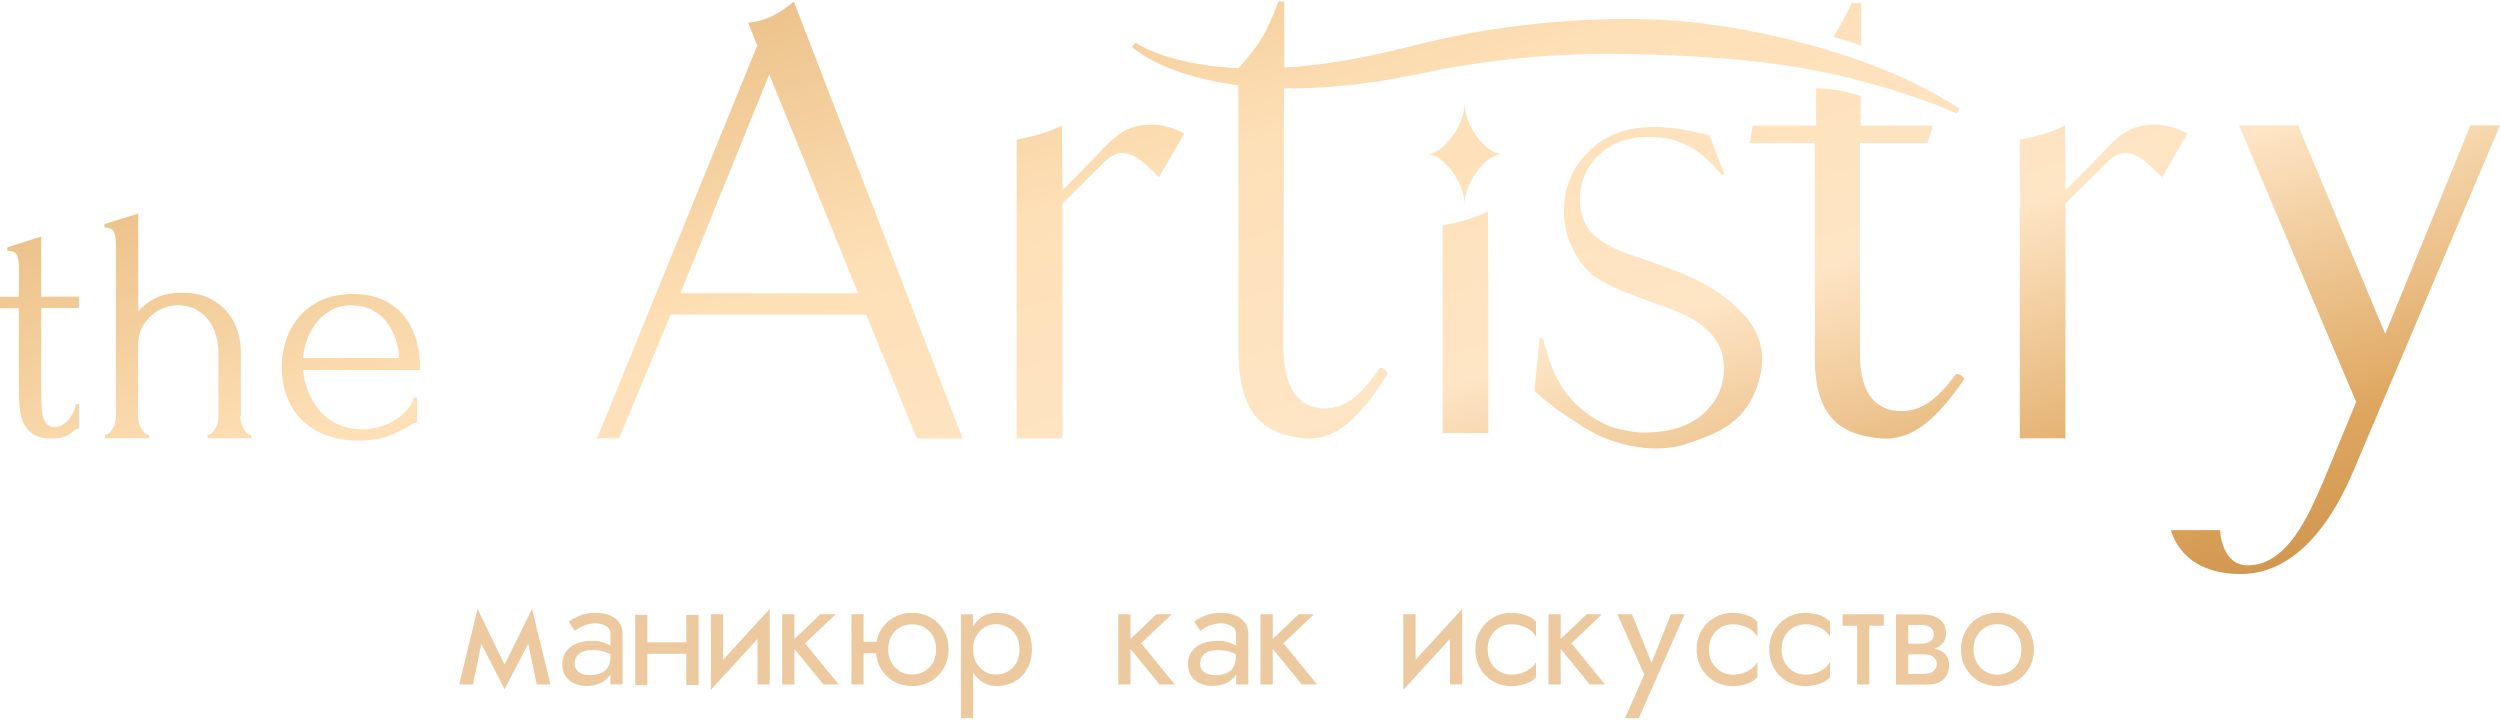 <svg width="802" height="231" viewBox="0 0 802 231" fill="none" xmlns="http://www.w3.org/2000/svg">
<path fill-rule="evenodd" clip-rule="evenodd" d="M628.629 34.81L627.767 36.399C617.426 31.928 606.754 28.484 595.983 25.702C590.58 24.278 585.145 23.119 579.643 22.125C577.559 21.719 575.435 21.39 573.333 21.065L573.329 21.064L573.327 21.064C572.69 20.966 572.055 20.867 571.423 20.767C570.758 20.679 570.093 20.589 569.427 20.499C567.34 20.217 565.248 19.933 563.138 19.707C557.603 19.078 552.068 18.648 546.533 18.317C540.998 17.952 535.463 17.687 529.928 17.522C518.858 17.157 507.755 17.191 496.685 17.919C485.615 18.681 474.612 20.039 463.675 22.026C461.452 22.401 459.251 22.862 457.054 23.322L457.052 23.322C456.53 23.432 456.009 23.541 455.488 23.649L451.279 24.477C449.854 24.775 448.462 25.04 447.037 25.271L442.794 26L438.519 26.596C437.094 26.795 435.669 26.96 434.243 27.126C432.818 27.292 431.393 27.457 429.935 27.557C424.201 28.12 418.434 28.418 412.634 28.318H411.905L411.739 111.314C411.739 125.323 417.241 131.02 424.963 131.02C431.062 131.02 436.133 127.575 442.463 118.236C443.059 117.408 445.479 119.229 445.114 120.057C436.563 133.47 428.775 141.617 418.268 140.591C405.077 139.299 397.289 132.642 397.289 112.341V37.194L397.255 27.358C396.708 27.3 396.161 27.218 395.592 27.132L395.333 27.093C389.599 26.232 383.932 25.006 378.463 23.119C375.712 22.158 373.028 21.099 370.443 19.774C369.15 19.111 367.891 18.416 366.664 17.654C365.438 16.892 364.245 16.098 363.085 15.071L364.245 13.68C365.305 14.375 366.565 15.038 367.791 15.634C369.051 16.197 370.31 16.727 371.603 17.191C374.188 18.151 376.839 18.913 379.524 19.542C382.208 20.171 384.926 20.635 387.677 21.032C390.395 21.397 393.179 21.662 395.93 21.794C396.162 21.794 396.394 21.811 396.626 21.827C396.858 21.844 397.09 21.86 397.322 21.86C404.182 14.144 406.038 11.097 410.115 0.499H412.004V21.695C417.672 21.363 423.339 20.668 428.974 19.807C434.442 18.946 439.878 17.886 445.28 16.594C446.639 16.296 447.998 15.965 449.324 15.634L453.367 14.64C454.258 14.428 455.149 14.21 456.042 13.991L456.043 13.99C457.937 13.525 459.837 13.059 461.752 12.653C467.354 11.395 473.021 10.335 478.688 9.441C484.389 8.58 490.09 7.884 495.824 7.321C501.557 6.824 507.291 6.394 513.058 6.228C518.825 6.03 524.592 5.996 530.326 6.228C533.209 6.328 536.093 6.526 538.943 6.758C539.774 6.845 540.607 6.926 541.442 7.008L541.443 7.008C543.472 7.205 545.508 7.404 547.527 7.685C550.377 8.05 553.228 8.48 556.078 8.944C556.841 9.087 557.606 9.228 558.372 9.37L558.375 9.37C560.438 9.751 562.509 10.132 564.563 10.567C566.803 11.015 569.044 11.525 571.268 12.032L571.288 12.037L571.295 12.038L571.297 12.039C571.86 12.167 572.421 12.295 572.981 12.421L573.538 12.56L573.539 12.561C576.141 13.21 578.766 13.865 581.333 14.607C586.868 16.164 592.337 17.853 597.739 19.807C608.511 23.715 618.984 28.583 628.562 34.777L628.629 34.81ZM254.673 0.532C247.804 6.056 244.583 6.58 240.199 7.293L240.023 7.321L242.94 14.607L191.535 140.624H198.594L215.166 100.915H215.63H277.873L294.146 140.657H308.829L254.673 0.532ZM218.281 94.059L246.785 23.847L275.288 94.059H218.281ZM369.481 40.009C361.169 40.009 358.009 43.326 351.336 50.331C349.788 51.956 348.051 53.78 346.016 55.807L340.812 61.007C340.812 61.007 340.746 40.44 340.613 40.208C337.167 42.261 331.433 43.752 326.13 44.812V140.624H340.812V65.279L354.567 51.7C356.423 49.846 358.279 49.084 360.135 49.084C363.98 49.084 367.632 52.701 371.124 56.159L371.304 56.337C371.387 56.419 371.477 56.502 371.568 56.584L371.569 56.585C371.66 56.668 371.752 56.751 371.834 56.834L379.921 42.824C376.806 41.036 372.63 39.976 369.448 39.976L369.481 40.009ZM673.157 50.331C679.83 43.326 682.99 40.009 691.302 40.009L691.203 39.976C694.418 39.976 698.594 41.036 701.709 42.824L693.622 56.834C693.579 56.79 693.533 56.746 693.486 56.703C693.459 56.678 693.431 56.653 693.404 56.627L693.357 56.585L693.355 56.584C693.265 56.501 693.174 56.419 693.092 56.337L692.912 56.159C689.42 52.701 685.768 49.084 681.923 49.084C680.067 49.084 678.211 49.846 676.355 51.7L662.6 65.279V140.624H647.951V44.812C653.254 43.752 658.988 42.261 662.435 40.208C662.567 40.44 662.633 61.007 662.633 61.007L667.837 55.807C669.867 53.785 671.601 51.964 673.147 50.342L673.15 50.339L673.155 50.333L673.157 50.331ZM603.173 140.624C613.713 141.551 621.469 134.1 630.019 121.812C630.417 121.084 627.998 119.395 627.368 120.157C621.071 128.701 616 131.881 609.901 131.881C602.179 131.881 596.677 126.681 596.677 113.831V45.904H618.32L620.043 40.307H596.876V30.769L596.699 30.714C593.82 29.82 589.606 28.512 582.625 28.285V40.307H562.275L561.28 45.904H582.194V114.758C582.194 133.371 589.982 139.432 603.173 140.624ZM597.076 0.995V14.773C594.267 13.482 592.124 12.928 589.559 12.265C589.098 12.146 588.622 12.023 588.127 11.892C589.386 9.971 593.33 2.949 593.993 0.995C593.993 0.995 593.993 0.962 594.06 0.929H597.042V0.995H597.076ZM462.812 138.935H477.461C477.461 128.602 477.428 67.829 477.395 67.73C473.915 69.783 468.115 71.306 462.812 72.333V138.935ZM792.521 40.208L765.178 107.108L737.238 40.208H718.28L755.864 128.966L745.623 153.673C745.461 154.047 745.296 154.429 745.128 154.817L745.106 154.866C740.447 165.641 733.649 181.36 721.064 181.36C715.131 181.36 712.679 175.829 712.182 170.066H696.439C696.803 171.491 697.4 172.815 698.162 174.14C700.78 178.578 706.348 184.142 718.81 184.142C732.399 184.142 745.259 174.14 755.102 150.791L802 40.208H792.521ZM562.208 127.476C564.594 122.64 566.815 114.924 563.898 107.936L563.964 107.969C559.117 96.432 544.234 89.741 542.556 88.987C542.491 88.957 542.445 88.937 542.421 88.926C538.676 87.17 531.782 84.62 521.707 81.242C521.475 81.176 521.243 81.11 521.044 81.01C515.277 78.692 511.466 76.175 509.643 73.492C507.753 70.777 506.825 67.564 506.825 63.921C506.825 58.39 508.814 53.687 512.824 49.779C516.835 45.871 522.237 43.917 529.065 43.917C533.141 43.917 536.754 44.613 540.002 46.037C543.25 47.461 546.1 49.481 548.619 52.098C551.105 54.714 552.364 56.072 552.364 56.072L553.193 55.939L548.453 43.487C548.255 43.487 548.089 43.454 547.89 43.354C547.459 43.122 545.305 42.626 541.394 41.864C537.516 41.102 533.904 40.705 530.556 40.705C521.939 40.705 514.979 43.321 509.676 48.554C504.34 53.787 501.688 60.245 501.688 67.962C501.688 72.168 502.716 76.307 504.804 80.315C506.859 84.355 509.444 87.369 512.559 89.389C515.642 91.409 521.011 93.761 528.634 96.444C536.29 99.06 541.526 101.312 544.277 103.134C547.028 104.955 549.183 107.075 550.707 109.492C552.265 111.91 553.027 114.858 553.027 118.269C553.027 123.899 550.807 128.734 546.398 132.742C541.99 136.749 535.528 138.769 527.043 138.769C524.723 138.769 518.293 137.776 514.912 136.12C510.206 133.801 506.395 130.887 503.478 127.376C502.55 126.25 501.721 125.124 500.959 123.899C500.031 122.508 499.236 121.051 498.573 119.494C497.976 118.203 497.446 116.845 497.015 115.421C495.623 110.983 494.96 108.631 494.96 108.631L493.933 108.3L492.242 125.422C492.317 125.465 492.639 125.744 493.157 126.194L493.158 126.195L493.159 126.196L493.159 126.196C494.251 127.144 496.214 128.848 498.573 130.688C498.871 130.92 507.488 137.014 511.366 138.935C513.918 140.226 516.437 141.22 518.923 141.949C526.181 144.168 534.135 144.631 540.93 142.412C550.077 139.398 557.767 136.385 562.208 127.476ZM482.068 49.448C478.986 49.448 476.103 51.965 473.915 54.88C471.761 57.794 469.839 61.669 469.839 65.809C469.839 61.702 467.949 57.827 465.762 54.88C463.574 51.998 460.691 49.448 457.609 49.448C459.133 49.448 460.658 48.786 462.017 47.792C463.376 46.799 464.668 45.408 465.762 43.95C467.949 41.036 469.839 37.161 469.839 33.054C469.839 37.161 471.728 41.036 473.915 43.95C475.009 45.408 476.268 46.799 477.66 47.792C479.052 48.786 480.544 49.448 482.068 49.448ZM13.224 98.828V124.926C13.224 126.813 13.257 128.503 13.324 130.026C13.39 131.549 13.589 132.808 13.854 133.835C14.152 134.861 14.583 135.623 15.146 136.153C15.71 136.683 16.505 136.981 17.533 136.981C19.057 136.981 20.483 136.252 21.808 134.828C23.134 133.371 23.996 131.649 24.36 129.629H25.322V137.544C24.659 137.544 24.128 137.776 23.697 138.206C23.134 138.703 22.305 139.266 21.245 139.829C20.184 140.392 18.627 140.69 16.538 140.69C13.92 140.69 11.898 140.193 10.473 139.167C9.015 138.14 7.988 136.815 7.325 135.159C6.662 133.503 6.297 131.649 6.198 129.629C6.098 127.608 6.032 125.555 6.032 123.468V98.861H0V95.185H6.065V85.547C6.065 84.322 5.899 83.196 5.568 82.136C5.237 81.076 4.176 80.513 2.353 80.447V79.354L13.191 75.877V95.152H25.322V98.828H13.224ZM77.092 133.57C77.092 134.166 77.158 134.795 77.324 135.457C77.457 136.153 77.689 136.782 78.02 137.345C78.351 137.941 78.716 138.438 79.114 138.869C79.511 139.299 80.009 139.531 80.572 139.531V140.624H66.586V139.531C67.083 139.531 67.547 139.299 68.011 138.869C68.442 138.438 68.839 137.941 69.138 137.345C69.469 136.782 69.701 136.12 69.834 135.457C69.966 134.762 70.066 134.133 70.066 133.57V113.4C70.066 110.784 69.701 108.532 68.972 106.578C68.243 104.624 67.282 103.001 66.055 101.709C64.829 100.418 63.437 99.457 61.879 98.828C60.322 98.232 58.764 97.901 57.173 97.901C55.582 97.901 54.024 98.199 52.467 98.828C50.909 99.457 49.55 100.285 48.357 101.378C47.164 102.471 46.203 103.796 45.44 105.319C44.678 106.876 44.313 108.598 44.313 110.453V133.537C44.313 134.133 44.38 134.762 44.545 135.424C44.678 136.12 44.91 136.749 45.241 137.312C45.573 137.908 45.937 138.405 46.335 138.836C46.733 139.266 47.23 139.498 47.793 139.498V140.591H33.707V139.498C34.205 139.498 34.669 139.266 35.133 138.836C35.563 138.405 35.961 137.908 36.26 137.312C36.591 136.749 36.823 136.087 36.956 135.424C37.088 134.729 37.188 134.1 37.188 133.537V78.162C37.188 76.937 37.022 75.778 36.657 74.685C36.293 73.592 35.232 73.029 33.509 72.962V71.87L44.346 68.525V99.855C44.844 99.292 45.506 98.629 46.302 97.967C47.097 97.272 48.059 96.642 49.185 96.013C50.312 95.384 51.605 94.887 53.096 94.49C54.588 94.092 56.344 93.893 58.366 93.893C61.747 93.893 64.663 94.457 67.05 95.616C69.436 96.775 71.391 98.265 72.916 100.12C74.441 101.974 75.534 103.995 76.23 106.18C76.926 108.399 77.258 110.519 77.258 112.639V133.537L77.092 133.57ZM99.032 125.952C98.071 123.667 97.475 121.249 97.176 118.732V118.699H134.794C134.794 115.189 134.363 111.91 133.501 108.962C132.64 106.015 131.314 103.432 129.557 101.279C127.768 99.093 125.547 97.404 122.829 96.179C120.111 94.953 116.963 94.324 113.35 94.324C109.307 94.324 105.827 95.019 102.943 96.377C100.06 97.735 97.707 99.524 95.851 101.743C94.028 103.928 92.636 106.412 91.741 109.161C90.846 111.91 90.382 114.593 90.382 117.275C90.382 121.448 91.078 125.058 92.404 128.105C93.729 131.152 95.519 133.636 97.773 135.59C100.027 137.544 102.612 139.001 105.528 139.928C108.478 140.889 111.561 141.353 114.809 141.353C118.852 141.353 122.1 140.856 124.553 139.895C127.005 138.935 128.961 138.008 130.419 137.146C131.148 136.716 131.778 136.352 132.308 136.054C132.838 135.755 133.336 135.623 133.766 135.623V127.509H132.805C132.374 129.099 131.546 130.523 130.353 131.781C129.16 133.073 127.801 134.133 126.276 134.994C124.752 135.888 123.094 136.55 121.338 137.014C119.581 137.478 117.891 137.709 116.3 137.709C113.317 137.709 110.732 137.213 108.478 136.153C106.224 135.093 104.335 133.702 102.778 131.98C101.22 130.225 99.96 128.238 99.032 125.952ZM106.324 99.457C108.18 98.431 110.367 97.934 112.886 97.934L112.853 97.967C115.306 97.967 117.46 98.464 119.349 99.424C121.238 100.385 122.796 101.676 124.022 103.266C125.249 104.856 126.21 106.677 126.906 108.697C127.569 110.718 127.966 112.771 128.033 114.858H97.143C97.375 112.837 97.839 110.817 98.568 108.797C99.297 106.777 100.325 104.955 101.618 103.365C102.91 101.776 104.468 100.484 106.324 99.457Z" fill="url(#paint0_linear_118_354)"/>
<path d="M176.587 219.579H172.179L169.461 206.497L161.872 221.102L154.414 206.53L151.73 219.579H147.322L153.188 195.336L161.872 213.22L170.688 195.336L176.587 219.579Z" fill="#ECC99F"/>
<path d="M198.661 199.708C197.932 198.681 196.905 197.919 195.645 197.389C194.353 196.859 192.828 196.595 191.105 196.595C189.083 196.595 187.36 196.893 185.901 197.522C184.476 198.151 183.316 198.78 182.454 199.377L184.377 202.357C184.741 202.092 185.238 201.794 185.868 201.397C186.498 201.032 187.26 200.701 188.155 200.403C189.017 200.138 190.011 199.973 191.105 199.973C192.331 199.973 193.458 200.271 194.419 200.834C195.38 201.397 195.844 202.258 195.844 203.417V207.159C195.281 206.795 194.552 206.431 193.723 206.133C192.696 205.768 191.469 205.57 190.011 205.57C188.056 205.57 186.365 205.868 184.907 206.464C183.482 207.06 182.355 207.921 181.593 209.047C180.797 210.14 180.399 211.498 180.399 213.088C180.399 214.677 180.764 215.903 181.46 216.929C182.156 217.956 183.084 218.751 184.277 219.248C185.47 219.778 186.763 220.043 188.155 220.043C189.713 220.043 191.138 219.778 192.397 219.248C193.657 218.718 194.684 217.923 195.446 216.896C195.579 216.731 195.712 216.532 195.811 216.333V219.546H199.722V203.384C199.722 201.927 199.357 200.668 198.628 199.675L198.661 199.708ZM194.982 214.147C194.419 215.009 193.624 215.605 192.596 216.002C191.569 216.4 190.409 216.598 189.116 216.598C188.221 216.598 187.426 216.466 186.73 216.168C186.001 215.903 185.437 215.472 185.006 214.942C184.575 214.412 184.377 213.75 184.377 212.955C184.377 212.028 184.575 211.266 185.006 210.604C185.437 209.941 186.067 209.445 186.929 209.08C187.79 208.716 188.884 208.55 190.177 208.55C191.602 208.55 192.894 208.749 194.054 209.113C194.651 209.312 195.214 209.544 195.811 209.875V210.769C195.811 212.16 195.546 213.286 194.949 214.147H194.982Z" fill="#ECC99F"/>
<path d="M224.114 197.257V219.778H220.17V209.743H207.675V219.778H203.764V197.257H207.675V206.066H220.17V197.257H224.114Z" fill="#ECC99F"/>
<path d="M246.918 195.336V219.579H243.007V204.974L228.059 221.301V197.058H231.97V211.664L246.918 195.336Z" fill="#ECC99F"/>
<path d="M269.058 219.579H264.152L254.839 208.153V219.579H250.928V197.058H254.839V204.974L263.158 197.058H268.063L258.253 206.365L269.058 219.579Z" fill="#ECC99F"/>
<path d="M302.763 202.258C301.736 200.503 300.344 199.112 298.587 198.118C296.831 197.091 294.842 196.595 292.622 196.595C290.401 196.595 288.479 197.091 286.689 198.118C284.932 199.112 283.54 200.503 282.513 202.258C281.883 203.351 281.419 204.576 281.187 205.868H277.044V197.058H273.133V219.579H277.044V209.544H281.021C281.187 211.299 281.651 212.922 282.513 214.379C283.54 216.168 284.932 217.559 286.689 218.552C288.445 219.579 290.434 220.076 292.622 220.076C294.809 220.076 296.831 219.579 298.587 218.552C300.344 217.559 301.736 216.135 302.763 214.379C303.791 212.624 304.288 210.604 304.288 208.319C304.288 206.033 303.791 204.013 302.763 202.225V202.258ZM299.316 212.492C298.654 213.684 297.726 214.644 296.566 215.34C295.406 216.035 294.08 216.4 292.622 216.4C291.163 216.4 289.837 216.068 288.677 215.34C287.517 214.644 286.589 213.684 285.927 212.492C285.264 211.266 284.932 209.908 284.932 208.319C284.932 206.729 285.264 205.371 285.927 204.146C286.589 202.92 287.517 201.96 288.677 201.297C289.837 200.602 291.13 200.271 292.622 200.271C294.113 200.271 295.406 200.602 296.566 201.297C297.726 201.993 298.654 202.92 299.316 204.146C299.979 205.371 300.311 206.762 300.311 208.319C300.311 209.875 299.979 211.266 299.316 212.492Z" fill="#ECC99F"/>
<path d="M329.511 202.026C328.484 200.271 327.158 198.946 325.468 197.986C323.778 197.025 321.922 196.561 319.867 196.561C318.011 196.561 316.354 197.025 314.928 197.986C313.835 198.714 312.907 199.708 312.178 200.933V197.058H308.267V230.376H312.178V215.671C312.907 216.929 313.835 217.923 314.928 218.652C316.354 219.612 317.978 220.076 319.867 220.076C321.922 220.076 323.778 219.612 325.468 218.652C327.158 217.724 328.484 216.366 329.511 214.578C330.506 212.823 331.036 210.736 331.036 208.319C331.036 205.901 330.539 203.781 329.511 202.026ZM325.998 212.723C325.302 213.916 324.374 214.843 323.214 215.472C322.054 216.101 320.762 216.4 319.37 216.4C318.243 216.4 317.116 216.101 315.989 215.472C314.895 214.843 313.967 213.949 313.238 212.723C312.509 211.531 312.178 210.041 312.178 208.319C312.178 206.596 312.542 205.106 313.238 203.914C313.967 202.721 314.862 201.794 315.989 201.165C317.116 200.536 318.243 200.238 319.37 200.238C320.762 200.238 322.054 200.536 323.214 201.165C324.374 201.794 325.302 202.688 325.998 203.914C326.694 205.106 327.059 206.596 327.059 208.319C327.059 210.041 326.694 211.531 325.998 212.723Z" fill="#ECC99F"/>
<path d="M376.872 219.579H371.967L362.654 208.153V219.579H358.743V197.058H362.654V204.974L370.973 197.058H375.878L366.067 206.365L376.872 219.579Z" fill="#ECC99F"/>
<path d="M399.311 199.708C398.582 198.681 397.554 197.919 396.262 197.389C394.969 196.859 393.445 196.595 391.721 196.595C389.699 196.595 387.976 196.893 386.518 197.522C385.092 198.151 383.932 198.78 383.104 199.377L385.026 202.357C385.391 202.092 385.888 201.794 386.518 201.397C387.147 201.032 387.91 200.701 388.804 200.403C389.699 200.105 390.66 199.973 391.754 199.973C392.981 199.973 394.107 200.271 395.069 200.834C396.03 201.397 396.527 202.258 396.527 203.417V207.159C395.963 206.762 395.234 206.431 394.406 206.133C393.378 205.768 392.152 205.57 390.694 205.57C388.738 205.57 387.048 205.868 385.59 206.464C384.164 207.06 383.038 207.921 382.275 209.047C381.48 210.14 381.115 211.498 381.115 213.088C381.115 214.677 381.447 215.903 382.176 216.929C382.872 217.956 383.8 218.751 384.993 219.248C386.153 219.778 387.446 220.043 388.871 220.043C390.429 220.043 391.854 219.778 393.146 219.248C394.406 218.718 395.433 217.923 396.195 216.896C396.328 216.698 396.461 216.532 396.56 216.333V219.579H400.471V203.417C400.471 201.96 400.106 200.701 399.377 199.708H399.311ZM395.632 214.147C395.069 215.009 394.273 215.605 393.246 216.002C392.251 216.4 391.091 216.598 389.766 216.598C388.871 216.598 388.075 216.466 387.346 216.168C386.617 215.903 386.054 215.472 385.623 214.942C385.192 214.412 384.993 213.75 384.993 212.955C384.993 212.028 385.192 211.266 385.623 210.604C386.054 209.941 386.683 209.445 387.545 209.08C388.407 208.716 389.501 208.55 390.793 208.55C392.218 208.55 393.511 208.749 394.671 209.113C395.267 209.312 395.864 209.544 396.427 209.875V210.769C396.427 212.16 396.129 213.286 395.566 214.147H395.632Z" fill="#ECC99F"/>
<path d="M422.511 219.579H417.606L408.293 208.153V219.579H404.349V197.058H408.293V204.974L416.612 197.058H421.517L411.706 206.365L422.511 219.579Z" fill="#ECC99F"/>
<path d="M469.077 195.336V219.579H465.133V204.974L450.185 221.301V197.058H454.129V211.664L469.077 195.336Z" fill="#ECC99F"/>
<path d="M478.224 212.492C478.887 213.717 479.815 214.644 480.975 215.373C482.135 216.068 483.461 216.433 484.919 216.433C486.112 216.433 487.272 216.234 488.333 215.87C489.393 215.505 490.321 214.975 491.117 214.346C491.912 213.717 492.442 213.021 492.774 212.326V217.227C491.978 218.155 490.885 218.85 489.426 219.347C487.968 219.844 486.477 220.109 484.952 220.109C482.765 220.109 480.776 219.612 479.019 218.585C477.263 217.559 475.871 216.168 474.843 214.412C473.816 212.624 473.286 210.604 473.286 208.352C473.286 206.1 473.816 204.046 474.843 202.291C475.871 200.536 477.263 199.145 479.019 198.118C480.776 197.091 482.765 196.595 484.952 196.595C486.477 196.595 487.968 196.859 489.426 197.356C490.885 197.853 492.012 198.582 492.774 199.476V204.377C492.442 203.616 491.879 202.953 491.117 202.324C490.321 201.695 489.393 201.198 488.333 200.834C487.272 200.469 486.145 200.271 484.919 200.271C483.461 200.271 482.135 200.602 480.975 201.297C479.815 201.993 478.887 202.953 478.224 204.179C477.561 205.404 477.23 206.795 477.23 208.352C477.23 209.908 477.561 211.299 478.224 212.525V212.492Z" fill="#ECC99F"/>
<path d="M514.882 219.579H509.977L500.663 208.153V219.579H496.752V197.058H500.663V204.974L508.982 197.058H513.888L504.11 206.365L514.882 219.579Z" fill="#ECC99F"/>
<path d="M540.435 197.058L525.719 230.376H521.311L527.476 216.4L518.858 197.058H523.532L529.829 212.591L536.027 197.058H540.435Z" fill="#ECC99F"/>
<path d="M549.217 212.492C549.88 213.717 550.808 214.644 551.968 215.373C553.128 216.068 554.453 216.433 555.912 216.433C557.105 216.433 558.265 216.234 559.325 215.87C560.386 215.505 561.314 214.975 562.109 214.346C562.905 213.717 563.435 213.021 563.767 212.326V217.227C562.971 218.155 561.877 218.85 560.419 219.347C558.961 219.844 557.469 220.109 555.945 220.109C553.757 220.109 551.769 219.612 550.012 218.585C548.255 217.559 546.863 216.168 545.836 214.412C544.809 212.624 544.278 210.604 544.278 208.352C544.278 206.1 544.809 204.046 545.836 202.291C546.863 200.536 548.255 199.145 550.012 198.118C551.769 197.091 553.757 196.595 555.945 196.595C557.469 196.595 558.961 196.859 560.419 197.356C561.877 197.853 563.004 198.582 563.767 199.476V204.377C563.435 203.616 562.872 202.953 562.109 202.324C561.314 201.695 560.386 201.198 559.325 200.834C558.265 200.469 557.138 200.271 555.912 200.271C554.453 200.271 553.128 200.602 551.968 201.297C550.808 201.993 549.88 202.953 549.217 204.179C548.554 205.404 548.222 206.795 548.222 208.352C548.222 209.908 548.554 211.299 549.217 212.525V212.492Z" fill="#ECC99F"/>
<path d="M572.517 212.492C573.18 213.717 574.108 214.644 575.268 215.373C576.428 216.068 577.754 216.433 579.212 216.433C580.406 216.433 581.566 216.234 582.626 215.87C583.687 215.505 584.615 214.975 585.41 214.346C586.206 213.717 586.736 213.021 587.067 212.326V217.227C586.272 218.155 585.178 218.85 583.72 219.347C582.262 219.844 580.77 220.109 579.246 220.109C577.058 220.109 575.069 219.612 573.313 218.585C571.556 217.559 570.164 216.168 569.137 214.412C568.109 212.624 567.579 210.604 567.579 208.352C567.579 206.1 568.109 204.046 569.137 202.291C570.164 200.536 571.556 199.145 573.313 198.118C575.069 197.091 577.058 196.595 579.246 196.595C580.77 196.595 582.262 196.859 583.72 197.356C585.178 197.853 586.305 198.582 587.067 199.476V204.377C586.736 203.616 586.172 202.953 585.41 202.324C584.615 201.695 583.687 201.198 582.626 200.834C581.566 200.469 580.439 200.271 579.212 200.271C577.754 200.271 576.428 200.602 575.268 201.297C574.108 201.993 573.18 202.953 572.517 204.179C571.855 205.404 571.523 206.795 571.523 208.352C571.523 209.908 571.855 211.299 572.517 212.525V212.492Z" fill="#ECC99F"/>
<path d="M604.333 197.058V200.734H599.66V219.579H595.749V200.734H591.076V197.058H604.333Z" fill="#ECC99F"/>
<path d="M624.221 210.041C623.491 209.213 622.53 208.65 621.271 208.319C621.039 208.252 620.774 208.186 620.509 208.153C621.635 207.756 622.53 207.159 623.226 206.331C623.955 205.503 624.287 204.444 624.287 203.185C624.287 201.728 623.922 200.536 623.226 199.641C622.497 198.747 621.569 198.085 620.409 197.687C619.249 197.29 617.957 197.091 616.565 197.091H608.212V219.612H618.023C620.608 219.612 622.464 219.016 623.591 217.824C624.718 216.631 625.281 215.174 625.281 213.485C625.281 212.028 624.917 210.869 624.187 210.074L624.221 210.041ZM612.156 200.503H616.565C617.725 200.503 618.686 200.768 619.349 201.297C620.011 201.827 620.376 202.556 620.376 203.417C620.376 203.848 620.277 204.245 620.111 204.609C619.945 204.974 619.68 205.338 619.349 205.603C619.017 205.901 618.619 206.133 618.155 206.265C617.691 206.398 617.161 206.497 616.565 206.497H612.156V200.469V200.503ZM620.31 215.24C619.614 215.87 618.52 216.168 617.062 216.168H612.156V209.908H617.062C617.824 209.908 618.454 209.975 618.984 210.14C619.514 210.273 619.978 210.504 620.31 210.802C620.641 211.101 620.906 211.432 621.105 211.763C621.271 212.127 621.37 212.525 621.37 212.988C621.37 213.883 621.039 214.611 620.31 215.24Z" fill="#ECC99F"/>
<path d="M630.651 202.258C631.679 200.503 633.071 199.112 634.828 198.085C636.584 197.058 638.573 196.561 640.76 196.561C642.948 196.561 644.969 197.058 646.726 198.085C648.483 199.112 649.875 200.469 650.902 202.258C651.929 204.046 652.46 206.033 652.46 208.319C652.46 210.604 651.929 212.591 650.902 214.379C649.875 216.168 648.483 217.559 646.726 218.552C644.969 219.546 642.981 220.076 640.76 220.076C638.54 220.076 636.584 219.579 634.828 218.552C633.071 217.526 631.679 216.135 630.651 214.379C629.624 212.591 629.094 210.571 629.094 208.319C629.094 206.066 629.624 204.013 630.651 202.258ZM634.098 212.492C634.761 213.717 635.689 214.644 636.849 215.373C638.009 216.068 639.335 216.433 640.793 216.433C642.252 216.433 643.577 216.068 644.737 215.373C645.897 214.677 646.825 213.717 647.488 212.492C648.151 211.299 648.483 209.908 648.483 208.319C648.483 206.729 648.151 205.371 647.488 204.146C646.825 202.92 645.897 201.96 644.737 201.264C643.577 200.569 642.252 200.238 640.793 200.238C639.335 200.238 638.009 200.569 636.849 201.264C635.689 201.96 634.761 202.92 634.098 204.146C633.436 205.371 633.104 206.762 633.104 208.319C633.104 209.875 633.436 211.266 634.098 212.492Z" fill="#ECC99F"/>
<defs>
<linearGradient id="paint0_linear_118_354" x1="-73.079" y1="53.216" x2="50.71" y2="447.389" gradientUnits="userSpaceOnUse">
<stop stop-color="#E3B373"/>
<stop offset="0.33" stop-color="#FEE0B7"/>
<stop offset="0.552" stop-color="#FEE5C5"/>
<stop offset="0.781" stop-color="#DEA760"/>
<stop offset="1" stop-color="#C3843E"/>
</linearGradient>
</defs>
</svg>
